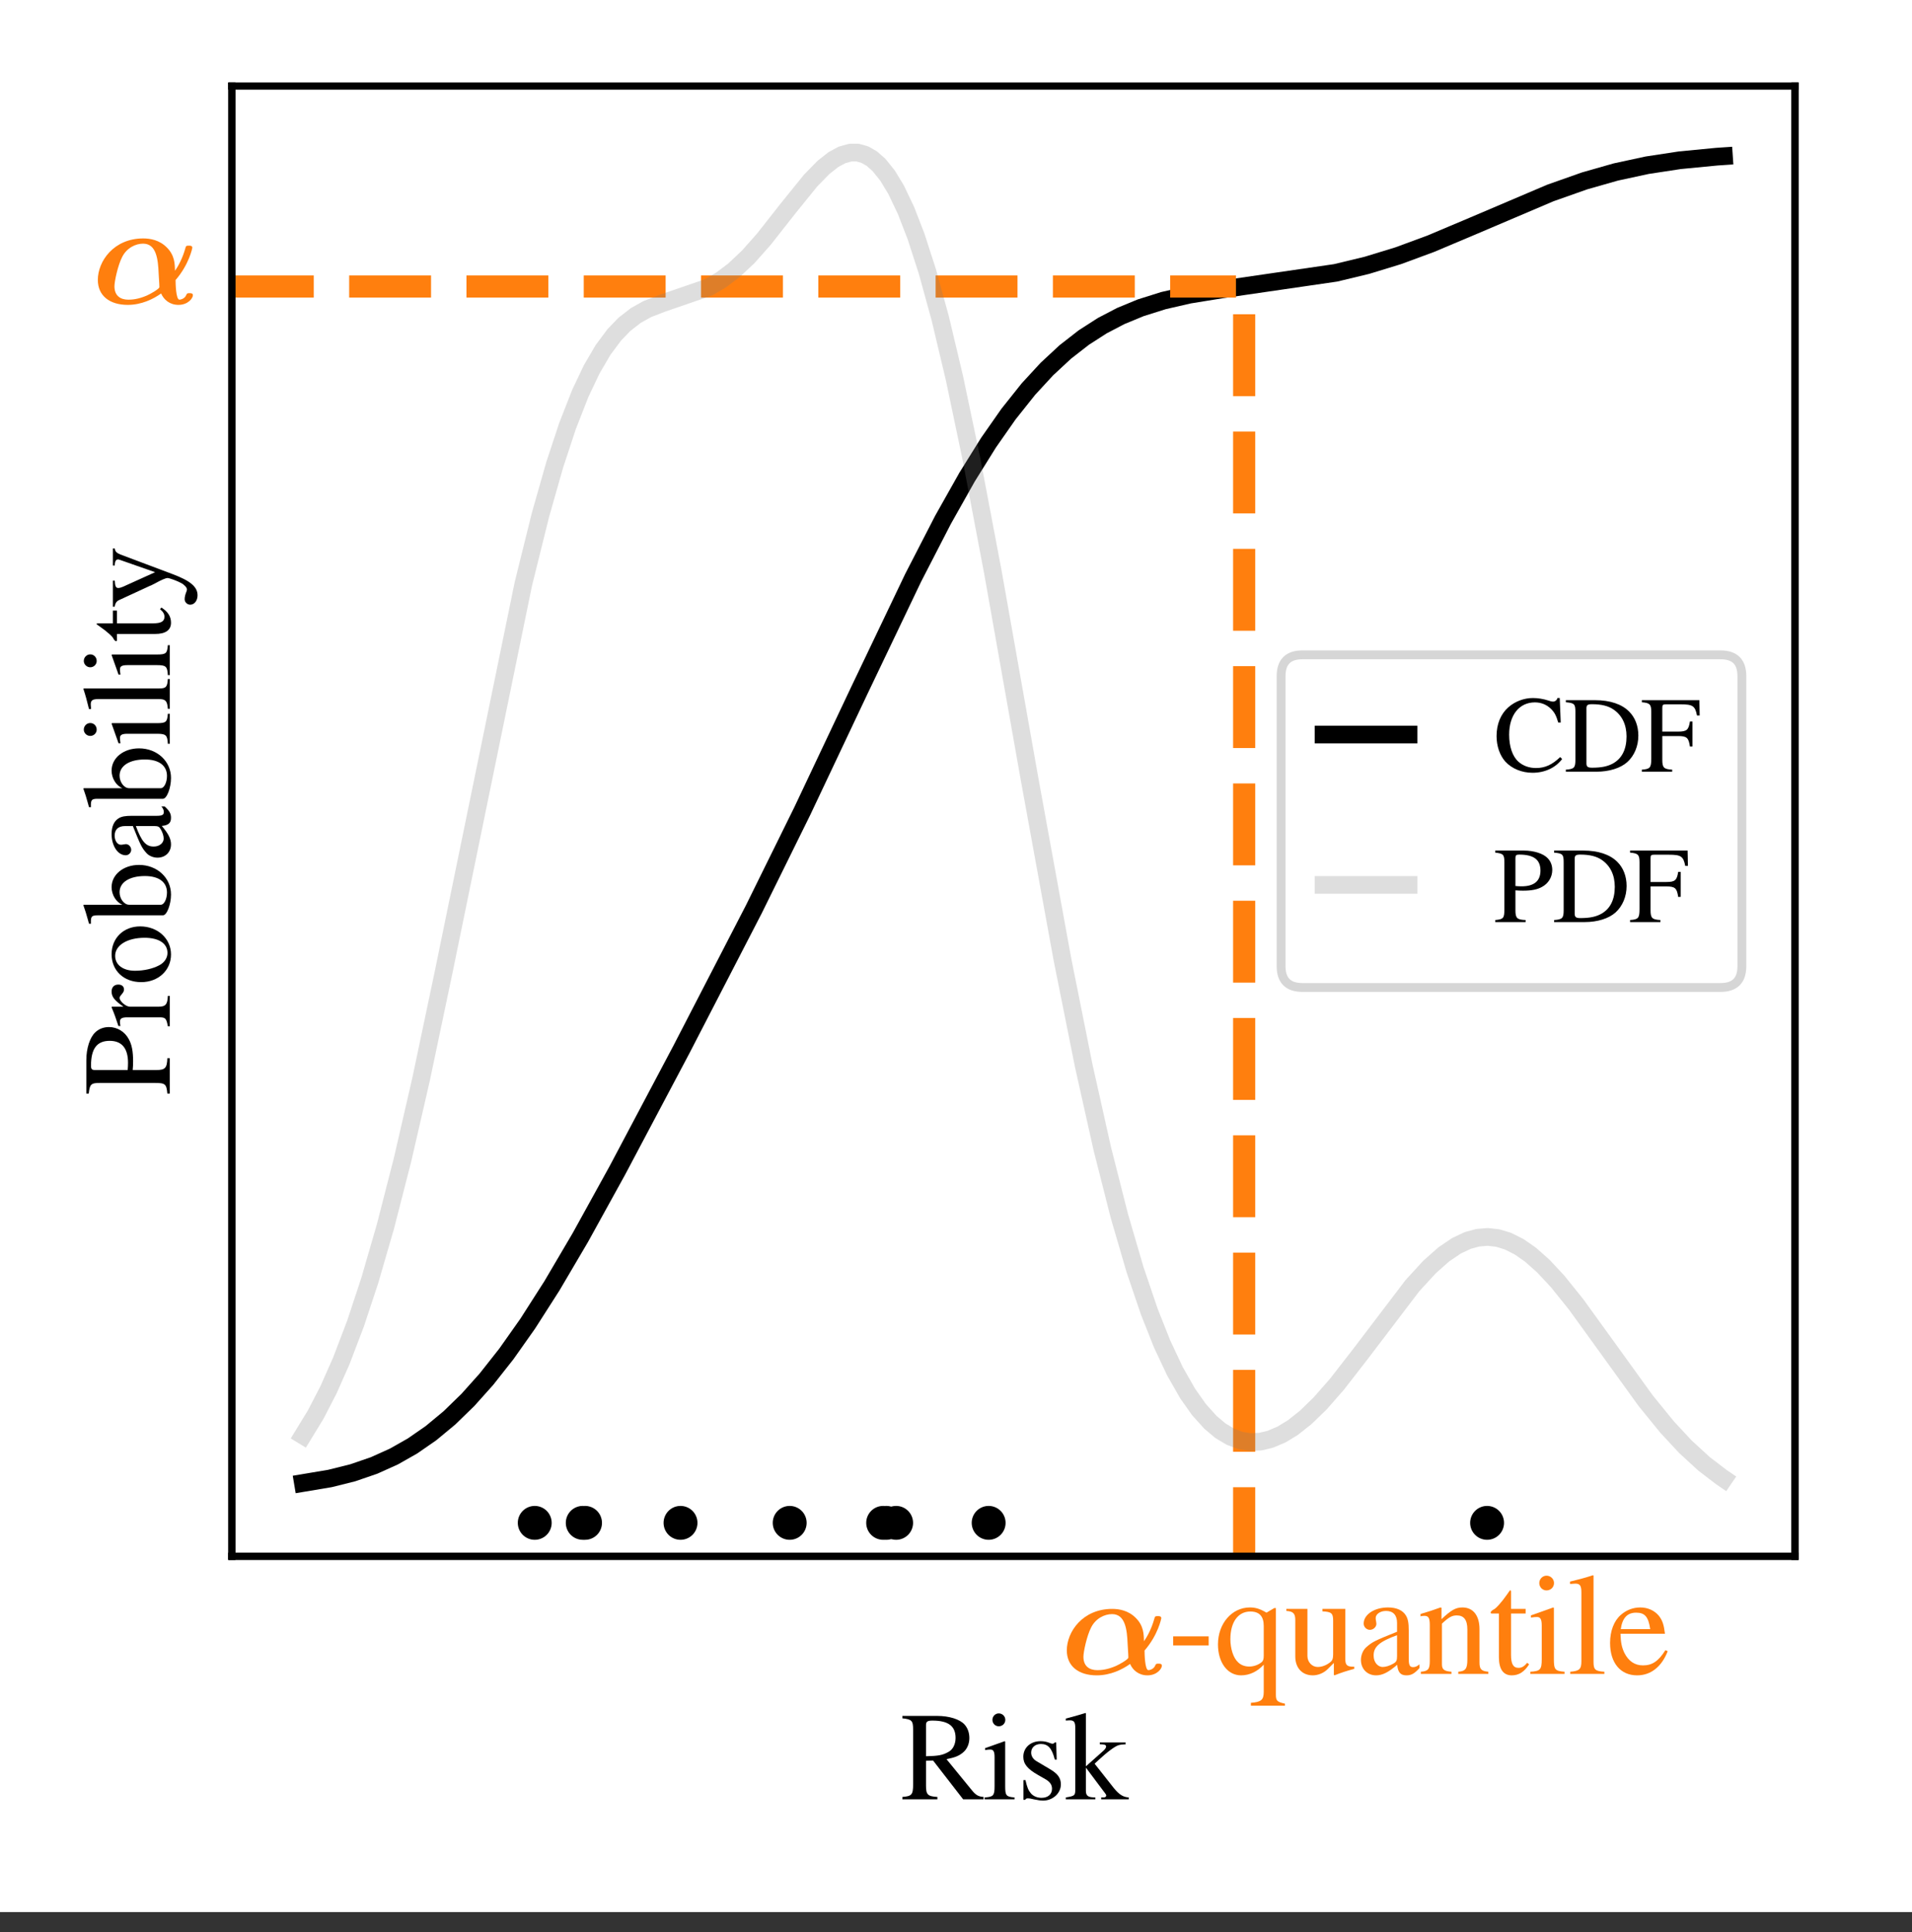 <svg xmlns:xlink="http://www.w3.org/1999/xlink" xmlns="http://www.w3.org/2000/svg" version="1.1" viewBox="0 0 216 218.25">
 <rect x="0" y="0" width="216" height="218.25" fill="#333333" stroke="none"/>
 <defs>
  <style type="text/css">*{stroke-linejoin: round; stroke-linecap: butt}</style>
 </defs>
 <g id="figure_1">
  <g id="patch_1">
   <path d="M 0 216  L 216 216  L 216 0  L 0 0  z " style="fill: #ffffff"/>
  </g>
  <g id="axes_1">
   <g id="patch_2">
    <path d="M 26.196 175.804  L 202.78 175.804  L 202.78 9.72  L 26.196 9.72  z " style="fill: #ffffff"/>
   </g>
   <g id="PathCollection_1">
    <defs>
     <path id="m92d27b3edf" d="M 0 1.414  C 0.375 1.414 0.735 1.265 1 1  C 1.265 0.735 1.414 0.375 1.414 0  C 1.414 -0.375 1.265 -0.735 1 -1  C 0.735 -1.265 0.375 -1.414 0 -1.414  C -0.375 -1.414 -0.735 -1.265 -1 -1  C -1.265 -0.735 -1.414 -0.375 -1.414 0  C -1.414 0.375 -1.265 0.735 -1 1  C -0.735 1.265 -0.375 1.414 0 1.414  z " style="stroke: #000000"/>
    </defs>
    <g clip-path="url(#p6d2a9f7d5b)">
     <use xlink:href="#m92d27b3edf" x="60.41" y="172.029" style="stroke: #000000"/>
     <use xlink:href="#m92d27b3edf" x="65.833" y="172.029" style="stroke: #000000"/>
     <use xlink:href="#m92d27b3edf" x="66.092" y="172.029" style="stroke: #000000"/>
     <use xlink:href="#m92d27b3edf" x="76.879" y="172.029" style="stroke: #000000"/>
     <use xlink:href="#m92d27b3edf" x="89.212" y="172.029" style="stroke: #000000"/>
     <use xlink:href="#m92d27b3edf" x="99.771" y="172.029" style="stroke: #000000"/>
     <use xlink:href="#m92d27b3edf" x="100.131" y="172.029" style="stroke: #000000"/>
     <use xlink:href="#m92d27b3edf" x="101.236" y="172.029" style="stroke: #000000"/>
     <use xlink:href="#m92d27b3edf" x="111.688" y="172.029" style="stroke: #000000"/>
     <use xlink:href="#m92d27b3edf" x="167.998" y="172.029" style="stroke: #000000"/>
    </g>
   </g>
   <g id="matplotlib.axis_1">
    <g id="text_1">
     <!-- Risk -->
     <g transform="translate(101.698 203.26)scale(0.14 -0.14)">
      <defs>
       <path id="NimbusRomNo9L-Regu-52" d="M 4218 121  C 3974 140 3846 204 3661 421  L 2342 2035  C 2771 2118 2963 2194 3174 2366  C 3379 2532 3501 2800 3501 3100  C 3501 3374 3418 3610 3251 3795  C 3008 4057 2477 4224 1875 4224  L 109 4224  L 109 4102  C 589 4051 653 3981 653 3528  L 653 765  C 653 236 589 159 109 121  L 109 0  L 1882 0  L 1882 121  C 1389 153 1306 236 1306 695  L 1306 1952  L 1664 1965  L 3187 0  L 4218 0  L 4218 121  z M 1306 3756  C 1306 3935 1376 3987 1632 3987  C 2432 3987 2803 3711 2803 3110  C 2803 2790 2669 2521 2438 2399  C 2144 2233 1920 2195 1306 2182  L 1306 3756  z " transform="scale(0.016)"/>
       <path id="NimbusRomNo9L-Regu-69" d="M 1120 2944  L 128 2592  L 128 2496  L 179 2502  C 256 2515 339 2521 397 2521  C 550 2521 608 2419 608 2137  L 608 652  C 608 192 544 121 102 96  L 102 0  L 1619 0  L 1619 96  C 1197 128 1146 192 1146 652  L 1146 2924  L 1120 2944  z M 819 4352  C 646 4352 499 4204 499 4025  C 499 3846 640 3699 819 3699  C 1005 3699 1152 3839 1152 4025  C 1152 4204 1005 4352 819 4352  z " transform="scale(0.016)"/>
       <path id="NimbusRomNo9L-Regu-73" d="M 2016 2009  L 1990 2880  L 1920 2880  L 1907 2867  C 1850 2822 1843 2815 1818 2815  C 1779 2815 1715 2828 1645 2860  C 1504 2918 1363 2944 1197 2944  C 691 2944 326 2617 326 2155  C 326 1796 531 1539 1075 1231  L 1446 1019  C 1670 891 1779 737 1779 538  C 1779 256 1574 76 1248 76  C 1030 76 832 160 710 301  C 576 461 518 609 435 974  L 333 974  L 333 -26  L 416 -26  C 461 38 486 51 563 51  C 621 51 710 38 858 0  C 1037 -39 1210 -64 1325 -64  C 1818 -64 2227 307 2227 756  C 2227 1077 2074 1289 1690 1520  L 998 1930  C 819 2033 723 2193 723 2366  C 723 2623 922 2803 1216 2803  C 1581 2803 1773 2585 1920 2014  L 2016 2009  z " transform="scale(0.016)"/>
       <path id="NimbusRomNo9L-Regu-6b" d="M 45 3987  C 128 3993 186 4000 250 4000  C 461 4000 525 3916 525 3609  L 525 524  C 525 192 506 172 45 96  L 45 0  L 1542 0  L 1542 96  L 1414 102  C 1158 115 1062 204 1062 428  L 1062 1606  L 1958 409  L 1978 384  C 1990 364 2003 345 2022 326  C 2074 262 2093 224 2093 192  C 2093 134 2035 96 1958 96  L 1837 96  L 1837 0  L 3232 0  L 3232 96  C 2950 115 2752 236 2483 563  L 1504 1804  L 1690 1977  C 2144 2400 2541 2694 2726 2745  C 2822 2771 2912 2783 3021 2783  L 3072 2783  L 3072 2880  L 1766 2880  L 1766 2790  C 2016 2783 2086 2758 2086 2668  C 2086 2617 2029 2528 1939 2451  L 1062 1670  L 1062 4358  L 1037 4371  C 794 4294 608 4243 237 4140  L 45 4089  L 45 3987  z " transform="scale(0.016)"/>
      </defs>
      <use xlink:href="#NimbusRomNo9L-Regu-52" transform="scale(0.996)"/>
      <use xlink:href="#NimbusRomNo9L-Regu-69" transform="translate(66.45 0)scale(0.996)"/>
      <use xlink:href="#NimbusRomNo9L-Regu-73" transform="translate(94.145 0)scale(0.996)"/>
      <use xlink:href="#NimbusRomNo9L-Regu-6b" transform="translate(132.899 0)scale(0.996)"/>
     </g>
    </g>
   </g>
   <g id="matplotlib.axis_2">
    <g id="text_2">
     <!-- Probability -->
     <g transform="translate(19.176 123.76)rotate(-90)scale(0.14 -0.14)">
      <defs>
       <path id="NimbusRomNo9L-Regu-50" d="M 1293 1875  C 1459 1862 1568 1855 1734 1855  C 2234 1855 2579 1919 2854 2073  C 3238 2276 3469 2661 3469 3077  C 3469 3343 3379 3583 3206 3766  C 2950 4044 2394 4224 1792 4224  L 102 4224  L 102 4102  C 576 4051 640 3987 640 3528  L 640 765  C 640 230 589 166 102 121  L 102 0  L 1894 0  L 1894 121  C 1389 140 1293 230 1293 695  L 1293 1875  z M 1293 3772  C 1293 3942 1338 3987 1510 3987  C 2374 3987 2771 3690 2771 3040  C 2771 2427 2394 2112 1658 2112  C 1530 2112 1440 2118 1293 2130  L 1293 3772  z " transform="scale(0.016)"/>
       <path id="NimbusRomNo9L-Regu-72" d="M 45 2496  C 134 2515 192 2521 269 2521  C 429 2521 486 2419 486 2137  L 486 537  C 486 217 442 172 32 96  L 32 0  L 1568 0  L 1568 96  C 1133 115 1024 211 1024 576  L 1024 2016  C 1024 2220 1299 2540 1472 2540  C 1510 2540 1568 2508 1638 2444  C 1741 2355 1811 2316 1894 2316  C 2048 2316 2144 2425 2144 2604  C 2144 2815 2010 2944 1792 2944  C 1523 2944 1338 2796 1024 2342  L 1024 2931  L 992 2944  C 653 2803 422 2720 45 2598  L 45 2496  z " transform="scale(0.016)"/>
       <path id="NimbusRomNo9L-Regu-6f" d="M 1600 2944  C 768 2944 186 2329 186 1446  C 186 582 781 -64 1587 -64  C 2394 -64 3008 614 3008 1497  C 3008 2336 2419 2944 1600 2944  z M 1517 2764  C 2054 2764 2432 2150 2432 1273  C 2432 550 2144 115 1664 115  C 1414 115 1178 268 1043 524  C 864 857 762 1305 762 1760  C 762 2368 1062 2764 1517 2764  z " transform="scale(0.016)"/>
       <path id="NimbusRomNo9L-Regu-62" d="M 979 4358  L 947 4371  C 678 4275 506 4224 205 4140  L 19 4089  L 19 3987  C 58 3993 83 3993 128 3993  C 384 3993 442 3936 442 3667  L 442 345  C 442 147 986 -64 1498 -64  C 2342 -64 2995 639 2995 1555  C 2995 2342 2509 2944 1869 2944  C 1478 2944 1107 2713 979 2399  L 979 4358  z M 979 2060  C 979 2310 1280 2540 1613 2540  C 2112 2540 2432 2041 2432 1260  C 2432 550 2125 140 1600 140  C 1267 140 979 287 979 447  L 979 2060  z " transform="scale(0.016)"/>
       <path id="NimbusRomNo9L-Regu-61" d="M 2829 422  C 2720 332 2643 300 2547 300  C 2400 300 2355 390 2355 672  L 2355 1920  C 2355 2252 2323 2438 2227 2592  C 2086 2822 1811 2944 1434 2944  C 832 2944 358 2630 358 2227  C 358 2080 486 1952 634 1952  C 787 1952 922 2080 922 2220  C 922 2246 915 2278 909 2323  C 896 2380 890 2432 890 2476  C 890 2649 1094 2790 1350 2790  C 1664 2790 1837 2604 1837 2259  L 1837 1868  C 851 1472 742 1420 467 1177  C 326 1049 237 832 237 620  C 237 217 518 -64 909 -64  C 1190 -64 1453 70 1843 403  C 1875 70 1990 -64 2253 -64  C 2470 -64 2605 12 2829 256  L 2829 422  z M 1837 787  C 1837 588 1805 531 1670 454  C 1517 364 1338 307 1203 307  C 979 307 800 524 800 800  L 800 825  C 800 1203 1062 1433 1837 1715  L 1837 787  z " transform="scale(0.016)"/>
       <path id="NimbusRomNo9L-Regu-6c" d="M 122 3987  L 160 3987  C 230 3993 307 4000 358 4000  C 563 4000 627 3910 627 3609  L 627 556  C 627 211 538 128 134 96  L 134 0  L 1645 0  L 1645 96  C 1242 121 1165 185 1165 537  L 1165 4358  L 1139 4371  C 806 4262 563 4198 122 4089  L 122 3987  z " transform="scale(0.016)"/>
       <path id="NimbusRomNo9L-Regu-74" d="M 1632 2880  L 986 2880  L 986 3622  C 986 3686 979 3705 941 3705  C 896 3648 858 3590 813 3526  C 570 3174 294 2867 192 2841  C 122 2796 83 2751 83 2719  C 83 2700 90 2687 109 2675  L 448 2675  L 448 748  C 448 211 640 -64 1018 -64  C 1331 -64 1574 89 1786 422  L 1702 492  C 1568 332 1459 268 1318 268  C 1082 268 986 441 986 844  L 986 2675  L 1632 2675  L 1632 2880  z " transform="scale(0.016)"/>
       <path id="NimbusRomNo9L-Regu-79" d="M 3040 2880  L 2176 2880  L 2176 2783  C 2381 2783 2483 2726 2483 2623  C 2483 2597 2477 2559 2458 2514  L 1837 741  L 1101 2366  C 1062 2456 1037 2540 1037 2610  C 1037 2726 1133 2771 1408 2783  L 1408 2880  L 90 2880  L 90 2790  C 256 2764 365 2694 416 2585  L 1146 1005  L 1165 953  L 1261 761  C 1440 439 1542 208 1542 112  C 1542 15 1395 -389 1286 -582  C 1197 -749 1056 -871 966 -871  C 928 -871 870 -858 806 -826  C 685 -781 576 -755 467 -755  C 320 -755 192 -884 192 -1037  C 192 -1248 397 -1408 666 -1408  C 1094 -1408 1402 -1050 1747 -126  L 2733 2495  C 2816 2700 2886 2764 3040 2783  L 3040 2880  z " transform="scale(0.016)"/>
      </defs>
      <use xlink:href="#NimbusRomNo9L-Regu-50" transform="scale(0.996)"/>
      <use xlink:href="#NimbusRomNo9L-Regu-72" transform="translate(55.392 0)scale(0.996)"/>
      <use xlink:href="#NimbusRomNo9L-Regu-6f" transform="translate(88.567 0)scale(0.996)"/>
      <use xlink:href="#NimbusRomNo9L-Regu-62" transform="translate(138.38 0)scale(0.996)"/>
      <use xlink:href="#NimbusRomNo9L-Regu-61" transform="translate(188.193 0)scale(0.996)"/>
      <use xlink:href="#NimbusRomNo9L-Regu-62" transform="translate(232.427 0)scale(0.996)"/>
      <use xlink:href="#NimbusRomNo9L-Regu-69" transform="translate(282.24 0)scale(0.996)"/>
      <use xlink:href="#NimbusRomNo9L-Regu-6c" transform="translate(309.935 0)scale(0.996)"/>
      <use xlink:href="#NimbusRomNo9L-Regu-69" transform="translate(337.63 0)scale(0.996)"/>
      <use xlink:href="#NimbusRomNo9L-Regu-74" transform="translate(365.326 0)scale(0.996)"/>
      <use xlink:href="#NimbusRomNo9L-Regu-79" transform="translate(393.021 0)scale(0.996)"/>
     </g>
    </g>
   </g>
   <g id="line2d_1">
    <path d="M 34.223 167.527  L 37.276 167.015  L 39.847 166.373  L 42.257 165.545  L 44.507 164.531  L 46.596 163.346  L 48.685 161.899  L 50.774 160.167  L 52.863 158.136  L 54.952 155.8  L 57.201 152.949  L 59.612 149.534  L 62.344 145.264  L 65.557 139.804  L 69.735 132.232  L 76.966 118.581  L 85.162 102.715  L 90.625 91.642  L 97.053 78.049  L 103.159 65.273  L 106.534 58.72  L 109.266 53.868  L 111.676 50.003  L 113.926 46.785  L 116.175 43.96  L 118.264 41.692  L 120.353 39.754  L 122.442 38.128  L 124.531 36.785  L 126.62 35.696  L 128.87 34.766  L 131.441 33.958  L 134.333 33.294  L 138.029 32.694  L 150.885 30.823  L 154.42 29.972  L 157.955 28.891  L 161.651 27.527  L 166.472 25.492  L 175.149 21.798  L 179.006 20.436  L 182.541 19.429  L 186.076 18.665  L 189.772 18.102  L 193.95 17.699  L 194.753 17.645  L 194.753 17.645  " clip-path="url(#p6d2a9f7d5b)" style="fill: none; stroke: #000000; stroke-width: 2; stroke-linecap: square"/>
   </g>
   <g id="line2d_2">
    <path d="M 26.196 32.368  L 139.63 32.368  " clip-path="url(#p6d2a9f7d5b)" style="fill: none; stroke-dasharray: 9.25,4; stroke-dashoffset: 0; stroke: #ff7f0e; stroke-width: 2.5"/>
   </g>
   <g id="line2d_3">
    <path d="M 140.555 217  L 140.555 33.446  " clip-path="url(#p6d2a9f7d5b)" style="fill: none; stroke-dasharray: 9.25,4; stroke-dashoffset: 0; stroke: #ff7f0e; stroke-width: 2.5"/>
   </g>
   <g id="patch_3">
    <path d="M 26.196 175.804  L 26.196 9.72  " style="fill: none; stroke: #000000; stroke-width: 0.8; stroke-linejoin: miter; stroke-linecap: square"/>
   </g>
   <g id="patch_4">
    <path d="M 202.78 175.804  L 202.78 9.72  " style="fill: none; stroke: #000000; stroke-width: 0.8; stroke-linejoin: miter; stroke-linecap: square"/>
   </g>
   <g id="patch_5">
    <path d="M 26.196 175.804  L 202.78 175.804  " style="fill: none; stroke: #000000; stroke-width: 0.8; stroke-linejoin: miter; stroke-linecap: square"/>
   </g>
   <g id="patch_6">
    <path d="M 26.196 9.72  L 202.78 9.72  " style="fill: none; stroke: #000000; stroke-width: 0.8; stroke-linejoin: miter; stroke-linecap: square"/>
   </g>
   <g id="text_3">
    <!-- $\boldsymbol{\alpha}$ -->
    <g style="fill: #ff7f0e" transform="translate(10.303 34.277)scale(0.16 -0.16)">
     <defs>
      <path id="CMMIB10-b" d="M 3738 1036  C 4339 1728 4480 2451 4480 2470  C 4480 2560 4384 2560 4326 2560  C 4205 2560 4198 2547 4166 2425  C 4045 1996 3853 1644 3712 1446  C 3706 1753 3699 2131 3354 2476  C 3021 2815 2605 2880 2304 2880  C 998 2880 294 1868 294 1043  C 294 339 819 -64 1619 -64  C 2234 -64 2758 198 3098 441  C 3213 172 3475 -64 3866 -64  C 4288 -64 4506 230 4506 364  C 4506 454 4416 454 4358 454  C 4275 454 4243 454 4211 371  C 4134 185 3923 166 3910 166  C 3750 166 3738 908 3738 1036  z M 1651 166  C 1293 166 1030 339 1030 761  C 1030 972 1178 1683 1370 2054  C 1574 2464 1971 2649 2298 2649  C 2893 2649 2963 1945 2989 1318  C 2995 1158 3021 876 3021 723  C 3021 646 2630 422 2470 352  C 2086 185 1805 166 1651 166  z " transform="scale(0.016)"/>
     </defs>
     <use xlink:href="#CMMIB10-b" transform="scale(0.996)"/>
    </g>
   </g>
   <g id="text_4">
    <!-- $\boldsymbol{\alpha}$-quantile -->
    <g style="fill: #ff7f0e" transform="translate(119.769 189.091)scale(0.16 -0.16)">
     <defs>
      <path id="NimbusRomNo9L-Regu-2d" d="M 250 1664  L 250 1260  L 1824 1260  L 1824 1664  L 250 1664  z " transform="scale(0.016)"/>
      <path id="NimbusRomNo9L-Regu-71" d="M 2304 2713  C 2010 2886 1818 2944 1568 2944  C 768 2944 154 2228 154 1309  C 154 505 576 -64 1178 -64  C 1549 -64 1901 102 2182 409  L 2182 -794  C 2182 -1152 2067 -1248 1613 -1280  L 1613 -1408  L 3123 -1408  L 3123 -1319  C 2771 -1241 2720 -1189 2720 -916  L 2720 2918  L 2650 2918  L 2304 2713  z M 2182 811  C 2182 658 2157 575 2093 524  C 1952 403 1741 326 1542 326  C 1344 326 1171 390 1043 517  C 838 703 704 1117 704 1539  C 704 2292 1043 2764 1587 2764  C 1984 2764 2182 2554 2182 2126  L 2182 811  z " transform="scale(0.016)"/>
      <path id="NimbusRomNo9L-Regu-75" d="M 3066 319  L 3034 319  C 2739 319 2669 390 2669 684  L 2669 2880  L 1658 2880  L 1658 2771  C 2054 2752 2131 2688 2131 2368  L 2131 864  C 2131 684 2099 595 2010 524  C 1837 384 1638 307 1446 307  C 1197 307 992 524 992 793  L 992 2880  L 58 2880  L 58 2790  C 365 2771 454 2675 454 2380  L 454 768  C 454 262 762 -64 1229 -64  C 1466 -64 1715 38 1888 211  L 2163 486  L 2163 -45  L 2189 -64  C 2509 64 2739 134 3066 224  L 3066 319  z " transform="scale(0.016)"/>
      <path id="NimbusRomNo9L-Regu-6e" d="M 102 2547  C 141 2566 205 2572 275 2572  C 454 2572 512 2476 512 2163  L 512 576  C 512 211 442 121 115 96  L 115 0  L 1472 0  L 1472 96  C 1146 121 1050 198 1050 428  L 1050 2227  C 1357 2515 1498 2591 1709 2591  C 2022 2591 2176 2393 2176 1971  L 2176 633  C 2176 230 2093 121 1773 96  L 1773 0  L 3104 0  L 3104 96  C 2790 128 2714 204 2714 518  L 2714 1984  C 2714 2585 2432 2944 1958 2944  C 1664 2944 1466 2835 1030 2425  L 1030 2931  L 986 2944  C 672 2828 454 2758 102 2655  L 102 2547  z " transform="scale(0.016)"/>
      <path id="NimbusRomNo9L-Regu-65" d="M 2611 1052  C 2304 564 2029 377 1619 377  C 1254 377 979 564 794 930  C 678 1174 634 1386 621 1779  L 2592 1779  C 2541 2193 2477 2377 2317 2580  C 2125 2809 1830 2944 1498 2944  C 1178 2944 877 2828 634 2612  C 333 2351 160 1900 160 1374  C 160 486 621 -64 1357 -64  C 1965 -64 2445 313 2714 1007  L 2611 1052  z M 634 1984  C 704 2478 922 2713 1312 2713  C 1702 2713 1856 2535 1939 1984  L 634 1984  z " transform="scale(0.016)"/>
     </defs>
     <use xlink:href="#CMMIB10-b" transform="scale(0.996)"/>
     <use xlink:href="#NimbusRomNo9L-Regu-2d" transform="translate(75.78 0)scale(0.996)"/>
     <use xlink:href="#NimbusRomNo9L-Regu-71" transform="translate(108.956 0)scale(0.996)"/>
     <use xlink:href="#NimbusRomNo9L-Regu-75" transform="translate(158.769 0)scale(0.996)"/>
     <use xlink:href="#NimbusRomNo9L-Regu-61" transform="translate(208.582 0)scale(0.996)"/>
     <use xlink:href="#NimbusRomNo9L-Regu-6e" transform="translate(252.816 0)scale(0.996)"/>
     <use xlink:href="#NimbusRomNo9L-Regu-74" transform="translate(302.629 0)scale(0.996)"/>
     <use xlink:href="#NimbusRomNo9L-Regu-69" transform="translate(330.324 0)scale(0.996)"/>
     <use xlink:href="#NimbusRomNo9L-Regu-6c" transform="translate(358.019 0)scale(0.996)"/>
     <use xlink:href="#NimbusRomNo9L-Regu-65" transform="translate(385.714 0)scale(0.996)"/>
    </g>
   </g>
  </g>
  <g id="axes_2">
   <g id="matplotlib.axis_3"/>
   <g id="line2d_4">
    <path d="M 34.223 162.158  L 35.669 159.79  L 37.115 156.991  L 38.561 153.723  L 40.168 149.506  L 41.775 144.646  L 43.543 138.55  L 45.471 131.031  L 47.56 121.961  L 50.131 109.749  L 59.13 65.933  L 61.058 58.163  L 62.665 52.511  L 64.111 48.129  L 65.557 44.436  L 66.843 41.726  L 68.128 39.53  L 69.414 37.806  L 70.539 36.641  L 71.824 35.641  L 73.11 34.922  L 74.717 34.293  L 80.02 32.469  L 81.466 31.627  L 82.912 30.536  L 84.519 29.022  L 86.287 27.032  L 89.018 23.558  L 91.589 20.381  L 93.036 18.904  L 94.16 18.021  L 95.125 17.5  L 96.089 17.237  L 96.892 17.239  L 97.696 17.463  L 98.499 17.924  L 99.303 18.636  L 100.267 19.836  L 101.231 21.427  L 102.356 23.787  L 103.481 26.692  L 104.766 30.666  L 106.212 35.933  L 107.819 42.689  L 109.748 51.87  L 112.158 64.585  L 116.336 88.143  L 120.032 108.418  L 122.442 120.445  L 124.531 129.78  L 126.46 137.375  L 128.227 143.426  L 129.834 148.162  L 131.28 151.808  L 132.726 154.888  L 134.173 157.424  L 135.458 159.242  L 136.744 160.67  L 137.869 161.617  L 138.993 162.295  L 140.118 162.718  L 141.243 162.899  L 142.368 162.853  L 143.493 162.591  L 144.778 162.047  L 146.064 161.261  L 147.51 160.115  L 149.117 158.557  L 151.045 156.361  L 153.616 153.052  L 159.562 145.232  L 161.49 143.133  L 163.097 141.706  L 164.543 140.725  L 165.829 140.123  L 166.954 139.818  L 168.079 139.727  L 169.203 139.854  L 170.328 140.194  L 171.614 140.837  L 172.899 141.734  L 174.346 143.018  L 175.953 144.739  L 178.042 147.334  L 181.095 151.555  L 185.915 158.232  L 188.326 161.194  L 190.415 163.442  L 192.504 165.36  L 194.432 166.837  L 194.753 167.056  L 194.753 167.056  " clip-path="url(#p6d2a9f7d5b)" style="fill: none; stroke: #7f7f7f; stroke-opacity: 0.25; stroke-width: 2; stroke-linecap: square"/>
   </g>
   <g id="patch_7">
    <path d="M 26.196 175.804  L 26.196 9.72  " style="fill: none; stroke: #000000; stroke-width: 0.8; stroke-linejoin: miter; stroke-linecap: square"/>
   </g>
   <g id="patch_8">
    <path d="M 202.78 175.804  L 202.78 9.72  " style="fill: none; stroke: #000000; stroke-width: 0.8; stroke-linejoin: miter; stroke-linecap: square"/>
   </g>
   <g id="patch_9">
    <path d="M 26.196 175.804  L 202.78 175.804  " style="fill: none; stroke: #000000; stroke-width: 0.8; stroke-linejoin: miter; stroke-linecap: square"/>
   </g>
   <g id="patch_10">
    <path d="M 26.196 9.72  L 202.78 9.72  " style="fill: none; stroke: #000000; stroke-width: 0.8; stroke-linejoin: miter; stroke-linecap: square"/>
   </g>
   <g id="legend_1">
    <g id="patch_11">
     <path d="M 147.127 111.55  L 194.38 111.55  Q 196.78 111.55 196.78 109.15  L 196.78 76.374  Q 196.78 73.974 194.38 73.974  L 147.127 73.974  Q 144.727 73.974 144.727 76.374  L 144.727 109.15  Q 144.727 111.55 147.127 111.55  z " style="fill: #ffffff; opacity: 0.8; stroke: #cccccc; stroke-linejoin: miter"/>
    </g>
    <g id="line2d_5">
     <path d="M 149.527 82.974  L 154.327 82.974  L 159.127 82.974  " style="fill: none; stroke: #000000; stroke-width: 2; stroke-linecap: square"/>
    </g>
    <g id="text_5">
     <!-- CDF -->
     <g transform="translate(168.727 87.174)scale(0.12 -0.12)">
      <defs>
       <path id="NimbusRomNo9L-Regu-43" d="M 3968 2905  L 3910 4352  L 3776 4352  C 3738 4217 3635 4140 3507 4140  C 3450 4140 3354 4159 3258 4198  C 2944 4300 2624 4352 2323 4352  C 1798 4352 1267 4153 870 3801  C 422 3405 179 2809 179 2105  C 179 1510 371 960 698 595  C 1082 179 1670 -64 2304 -64  C 3027 -64 3661 230 4051 748  L 3936 864  C 3462 409 3040 217 2509 217  C 2106 217 1747 345 1472 588  C 1120 902 922 1478 922 2188  C 922 3347 1517 4095 2445 4095  C 2810 4095 3142 3961 3398 3705  C 3603 3501 3699 3321 3821 2905  L 3968 2905  z " transform="scale(0.016)"/>
       <path id="NimbusRomNo9L-Regu-44" d="M 666 697  C 666 236 589 153 102 121  L 102 0  L 1920 0  C 2662 0 3334 211 3731 568  C 4147 944 4384 1512 4384 2131  C 4384 2705 4192 3202 3840 3553  C 3405 3993 2707 4224 1830 4224  L 102 4224  L 102 4102  C 608 4057 666 3999 666 3526  L 666 697  z M 1318 3738  C 1318 3936 1389 3987 1651 3987  C 2202 3987 2618 3884 2925 3668  C 3424 3323 3686 2775 3686 2086  C 3686 1333 3424 798 2906 498  C 2579 313 2208 236 1651 236  C 1395 236 1318 294 1318 498  L 1318 3738  z " transform="scale(0.016)"/>
       <path id="NimbusRomNo9L-Regu-46" d="M 3066 1491  L 3066 2966  L 2918 2966  C 2842 2462 2726 2368 2214 2368  L 1286 2368  L 1286 3766  C 1286 3942 1318 3980 1491 3980  L 2362 3980  C 3085 3980 3226 3886 3334 3319  L 3494 3319  L 3475 4224  L 77 4224  L 77 4102  C 550 4064 634 3976 634 3534  L 634 772  C 634 237 563 153 77 121  L 77 0  L 1869 0  L 1869 121  C 1376 147 1286 237 1286 701  L 1286 2105  L 2214 2105  C 2733 2105 2842 2008 2918 1487  L 3066 1491  z " transform="scale(0.016)"/>
      </defs>
      <use xlink:href="#NimbusRomNo9L-Regu-43" transform="scale(0.996)"/>
      <use xlink:href="#NimbusRomNo9L-Regu-44" transform="translate(66.45 0)scale(0.996)"/>
      <use xlink:href="#NimbusRomNo9L-Regu-46" transform="translate(138.38 0)scale(0.996)"/>
     </g>
    </g>
    <g id="line2d_6">
     <path d="M 149.527 99.962  L 154.327 99.962  L 159.127 99.962  " style="fill: none; stroke: #7f7f7f; stroke-opacity: 0.25; stroke-width: 2; stroke-linecap: square"/>
    </g>
    <g id="text_6">
     <!-- PDF -->
     <g transform="translate(168.727 104.162)scale(0.12 -0.12)">
      <use xlink:href="#NimbusRomNo9L-Regu-50" transform="scale(0.996)"/>
      <use xlink:href="#NimbusRomNo9L-Regu-44" transform="translate(55.392 0)scale(0.996)"/>
      <use xlink:href="#NimbusRomNo9L-Regu-46" transform="translate(127.322 0)scale(0.996)"/>
     </g>
    </g>
   </g>
  </g>
 </g>
 <defs>
  <clipPath id="p6d2a9f7d5b">
   <rect x="26.196" y="9.72" width="176.584" height="166.084"/>
  </clipPath>
 </defs>
</svg>